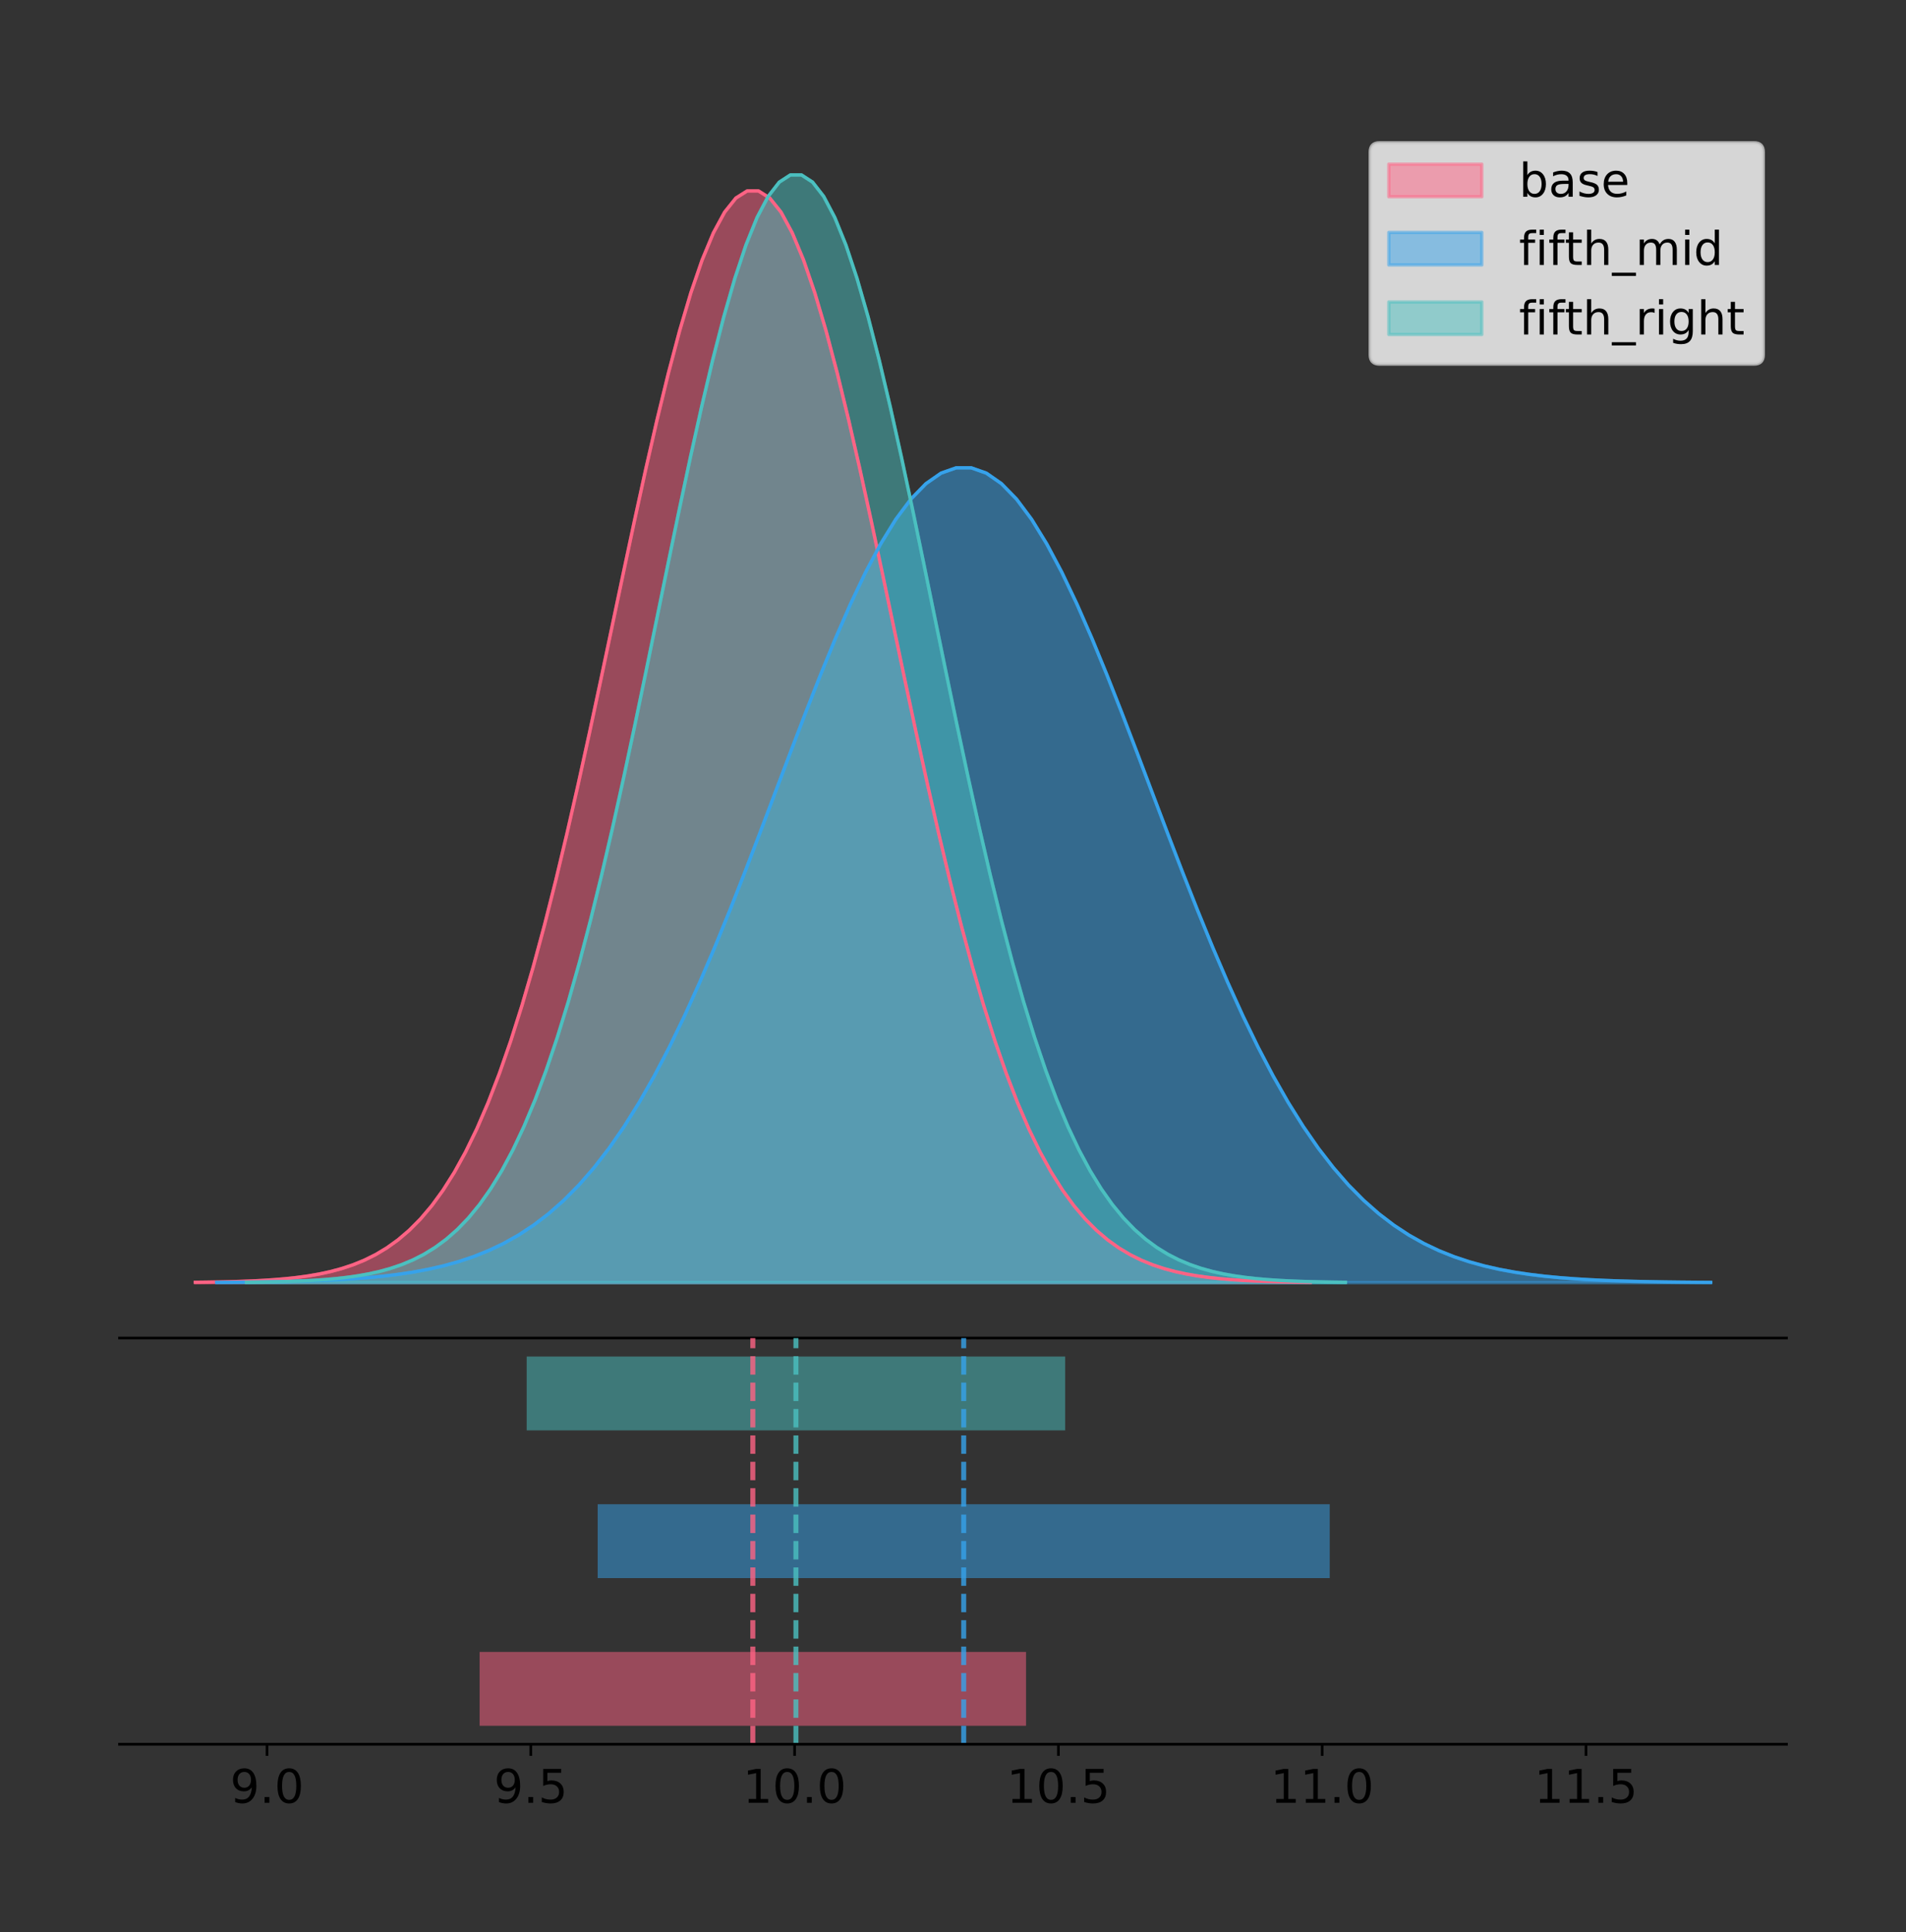 <?xml version="1.0" encoding="utf-8" standalone="no"?>
<!DOCTYPE svg PUBLIC "-//W3C//DTD SVG 1.1//EN"
  "http://www.w3.org/Graphics/SVG/1.1/DTD/svg11.dtd">
<!-- Created with matplotlib (https://matplotlib.org/) -->
<svg height="581.789pt" version="1.1" viewBox="0 0 574.2 581.789" width="574.2pt" xmlns="http://www.w3.org/2000/svg" xmlns:xlink="http://www.w3.org/1999/xlink">
 <rect x="0" y="0" width="574.2" height="581.789" fill="#333333" stroke="none"/>
 <defs>
  <style type="text/css">
*{stroke-linecap:butt;stroke-linejoin:round;}
  </style>
 </defs>
 <g id="figure_1">
  <g id="patch_1">
   <path d="M 0 581.789 
L 574.2 581.789 
L 574.2 0 
L 0 0 
z
" style="fill:none;"/>
  </g>
  <g id="axes_1">
   <g id="patch_2">
    <path d="M 36 402.93 
L 538.2 402.93 
L 538.2 36 
L 36 36 
z
" style="fill:none;"/>
   </g>
   <g id="PolyCollection_1">
    <defs>
     <path d="M 58.827 -195.538 
L 58.827 -195.648 
L 62.221 -195.69 
L 65.614 -195.746 
L 69.007 -195.821 
L 72.4 -195.92 
L 75.794 -196.05 
L 79.187 -196.221 
L 82.58 -196.442 
L 85.974 -196.727 
L 89.367 -197.092 
L 92.76 -197.556 
L 96.154 -198.141 
L 99.547 -198.874 
L 102.94 -199.786 
L 106.333 -200.911 
L 109.727 -202.291 
L 113.12 -203.97 
L 116.513 -205.998 
L 119.907 -208.428 
L 123.3 -211.32 
L 126.693 -214.736 
L 130.087 -218.738 
L 133.48 -223.393 
L 136.873 -228.763 
L 140.266 -234.911 
L 143.66 -241.894 
L 147.053 -249.759 
L 150.446 -258.545 
L 153.84 -268.279 
L 157.233 -278.97 
L 160.626 -290.61 
L 164.02 -303.169 
L 167.413 -316.593 
L 170.806 -330.805 
L 174.199 -345.703 
L 177.593 -361.155 
L 180.986 -377.01 
L 184.379 -393.088 
L 187.773 -409.19 
L 191.166 -425.101 
L 194.559 -440.592 
L 197.953 -455.425 
L 201.346 -469.362 
L 204.739 -482.169 
L 208.132 -493.622 
L 211.526 -503.515 
L 214.919 -511.665 
L 218.312 -517.919 
L 221.706 -522.157 
L 225.099 -524.297 
L 228.492 -524.297 
L 231.885 -522.157 
L 235.279 -517.919 
L 238.672 -511.665 
L 242.065 -503.515 
L 245.459 -493.622 
L 248.852 -482.169 
L 252.245 -469.362 
L 255.639 -455.425 
L 259.032 -440.592 
L 262.425 -425.101 
L 265.818 -409.19 
L 269.212 -393.088 
L 272.605 -377.01 
L 275.998 -361.155 
L 279.392 -345.703 
L 282.785 -330.805 
L 286.178 -316.593 
L 289.572 -303.169 
L 292.965 -290.61 
L 296.358 -278.97 
L 299.751 -268.279 
L 303.145 -258.545 
L 306.538 -249.759 
L 309.931 -241.894 
L 313.325 -234.911 
L 316.718 -228.763 
L 320.111 -223.393 
L 323.505 -218.738 
L 326.898 -214.736 
L 330.291 -211.32 
L 333.684 -208.428 
L 337.078 -205.998 
L 340.471 -203.97 
L 343.864 -202.291 
L 347.258 -200.911 
L 350.651 -199.786 
L 354.044 -198.874 
L 357.438 -198.141 
L 360.831 -197.556 
L 364.224 -197.092 
L 367.617 -196.727 
L 371.011 -196.442 
L 374.404 -196.221 
L 377.797 -196.05 
L 381.191 -195.92 
L 384.584 -195.821 
L 387.977 -195.746 
L 391.371 -195.69 
L 394.764 -195.648 
L 394.764 -195.538 
L 394.764 -195.538 
L 391.371 -195.538 
L 387.977 -195.538 
L 384.584 -195.538 
L 381.191 -195.538 
L 377.797 -195.538 
L 374.404 -195.538 
L 371.011 -195.538 
L 367.617 -195.538 
L 364.224 -195.538 
L 360.831 -195.538 
L 357.438 -195.538 
L 354.044 -195.538 
L 350.651 -195.538 
L 347.258 -195.538 
L 343.864 -195.538 
L 340.471 -195.538 
L 337.078 -195.538 
L 333.684 -195.538 
L 330.291 -195.538 
L 326.898 -195.538 
L 323.505 -195.538 
L 320.111 -195.538 
L 316.718 -195.538 
L 313.325 -195.538 
L 309.931 -195.538 
L 306.538 -195.538 
L 303.145 -195.538 
L 299.751 -195.538 
L 296.358 -195.538 
L 292.965 -195.538 
L 289.572 -195.538 
L 286.178 -195.538 
L 282.785 -195.538 
L 279.392 -195.538 
L 275.998 -195.538 
L 272.605 -195.538 
L 269.212 -195.538 
L 265.818 -195.538 
L 262.425 -195.538 
L 259.032 -195.538 
L 255.639 -195.538 
L 252.245 -195.538 
L 248.852 -195.538 
L 245.459 -195.538 
L 242.065 -195.538 
L 238.672 -195.538 
L 235.279 -195.538 
L 231.885 -195.538 
L 228.492 -195.538 
L 225.099 -195.538 
L 221.706 -195.538 
L 218.312 -195.538 
L 214.919 -195.538 
L 211.526 -195.538 
L 208.132 -195.538 
L 204.739 -195.538 
L 201.346 -195.538 
L 197.953 -195.538 
L 194.559 -195.538 
L 191.166 -195.538 
L 187.773 -195.538 
L 184.379 -195.538 
L 180.986 -195.538 
L 177.593 -195.538 
L 174.199 -195.538 
L 170.806 -195.538 
L 167.413 -195.538 
L 164.02 -195.538 
L 160.626 -195.538 
L 157.233 -195.538 
L 153.84 -195.538 
L 150.446 -195.538 
L 147.053 -195.538 
L 143.66 -195.538 
L 140.266 -195.538 
L 136.873 -195.538 
L 133.48 -195.538 
L 130.087 -195.538 
L 126.693 -195.538 
L 123.3 -195.538 
L 119.907 -195.538 
L 116.513 -195.538 
L 113.12 -195.538 
L 109.727 -195.538 
L 106.333 -195.538 
L 102.94 -195.538 
L 99.547 -195.538 
L 96.154 -195.538 
L 92.76 -195.538 
L 89.367 -195.538 
L 85.974 -195.538 
L 82.58 -195.538 
L 79.187 -195.538 
L 75.794 -195.538 
L 72.4 -195.538 
L 69.007 -195.538 
L 65.614 -195.538 
L 62.221 -195.538 
L 58.827 -195.538 
z
" id="mfcc58791a2" style="stroke:#ff6384;stroke-opacity:0.5;"/>
    </defs>
    <g clip-path="url(#p76c018c870)">
     <use style="fill:#ff6384;fill-opacity:0.5;stroke:#ff6384;stroke-opacity:0.5;" x="0" xlink:href="#mfcc58791a2" y="581.789"/>
    </g>
   </g>
   <g id="PolyCollection_2">
    <defs>
     <path d="M 65.277 -195.538 
L 65.277 -195.62 
L 69.823 -195.651 
L 74.37 -195.693 
L 78.916 -195.749 
L 83.463 -195.823 
L 88.009 -195.92 
L 92.555 -196.047 
L 97.102 -196.213 
L 101.648 -196.425 
L 106.195 -196.698 
L 110.741 -197.044 
L 115.287 -197.481 
L 119.834 -198.028 
L 124.38 -198.708 
L 128.927 -199.549 
L 133.473 -200.578 
L 138.02 -201.831 
L 142.566 -203.345 
L 147.112 -205.159 
L 151.659 -207.318 
L 156.205 -209.867 
L 160.752 -212.854 
L 165.298 -216.328 
L 169.845 -220.336 
L 174.391 -224.925 
L 178.937 -230.136 
L 183.484 -236.006 
L 188.03 -242.564 
L 192.577 -249.83 
L 197.123 -257.809 
L 201.67 -266.497 
L 206.216 -275.87 
L 210.762 -285.889 
L 215.309 -296.497 
L 219.855 -307.616 
L 224.402 -319.149 
L 228.948 -330.982 
L 233.494 -342.982 
L 238.041 -355.001 
L 242.587 -366.876 
L 247.134 -378.438 
L 251.68 -389.509 
L 256.227 -399.911 
L 260.773 -409.47 
L 265.319 -418.018 
L 269.866 -425.402 
L 274.412 -431.485 
L 278.959 -436.153 
L 283.505 -439.316 
L 288.052 -440.913 
L 292.598 -440.913 
L 297.144 -439.316 
L 301.691 -436.153 
L 306.237 -431.485 
L 310.784 -425.402 
L 315.33 -418.018 
L 319.877 -409.47 
L 324.423 -399.911 
L 328.969 -389.509 
L 333.516 -378.438 
L 338.062 -366.876 
L 342.609 -355.001 
L 347.155 -342.982 
L 351.701 -330.982 
L 356.248 -319.149 
L 360.794 -307.616 
L 365.341 -296.497 
L 369.887 -285.889 
L 374.434 -275.87 
L 378.98 -266.497 
L 383.526 -257.809 
L 388.073 -249.83 
L 392.619 -242.564 
L 397.166 -236.006 
L 401.712 -230.136 
L 406.259 -224.925 
L 410.805 -220.336 
L 415.351 -216.328 
L 419.898 -212.854 
L 424.444 -209.867 
L 428.991 -207.318 
L 433.537 -205.159 
L 438.084 -203.345 
L 442.63 -201.831 
L 447.176 -200.578 
L 451.723 -199.549 
L 456.269 -198.708 
L 460.816 -198.028 
L 465.362 -197.481 
L 469.908 -197.044 
L 474.455 -196.698 
L 479.001 -196.425 
L 483.548 -196.213 
L 488.094 -196.047 
L 492.641 -195.92 
L 497.187 -195.823 
L 501.733 -195.749 
L 506.28 -195.693 
L 510.826 -195.651 
L 515.373 -195.62 
L 515.373 -195.538 
L 515.373 -195.538 
L 510.826 -195.538 
L 506.28 -195.538 
L 501.733 -195.538 
L 497.187 -195.538 
L 492.641 -195.538 
L 488.094 -195.538 
L 483.548 -195.538 
L 479.001 -195.538 
L 474.455 -195.538 
L 469.908 -195.538 
L 465.362 -195.538 
L 460.816 -195.538 
L 456.269 -195.538 
L 451.723 -195.538 
L 447.176 -195.538 
L 442.63 -195.538 
L 438.084 -195.538 
L 433.537 -195.538 
L 428.991 -195.538 
L 424.444 -195.538 
L 419.898 -195.538 
L 415.351 -195.538 
L 410.805 -195.538 
L 406.259 -195.538 
L 401.712 -195.538 
L 397.166 -195.538 
L 392.619 -195.538 
L 388.073 -195.538 
L 383.526 -195.538 
L 378.98 -195.538 
L 374.434 -195.538 
L 369.887 -195.538 
L 365.341 -195.538 
L 360.794 -195.538 
L 356.248 -195.538 
L 351.701 -195.538 
L 347.155 -195.538 
L 342.609 -195.538 
L 338.062 -195.538 
L 333.516 -195.538 
L 328.969 -195.538 
L 324.423 -195.538 
L 319.877 -195.538 
L 315.33 -195.538 
L 310.784 -195.538 
L 306.237 -195.538 
L 301.691 -195.538 
L 297.144 -195.538 
L 292.598 -195.538 
L 288.052 -195.538 
L 283.505 -195.538 
L 278.959 -195.538 
L 274.412 -195.538 
L 269.866 -195.538 
L 265.319 -195.538 
L 260.773 -195.538 
L 256.227 -195.538 
L 251.68 -195.538 
L 247.134 -195.538 
L 242.587 -195.538 
L 238.041 -195.538 
L 233.494 -195.538 
L 228.948 -195.538 
L 224.402 -195.538 
L 219.855 -195.538 
L 215.309 -195.538 
L 210.762 -195.538 
L 206.216 -195.538 
L 201.67 -195.538 
L 197.123 -195.538 
L 192.577 -195.538 
L 188.03 -195.538 
L 183.484 -195.538 
L 178.937 -195.538 
L 174.391 -195.538 
L 169.845 -195.538 
L 165.298 -195.538 
L 160.752 -195.538 
L 156.205 -195.538 
L 151.659 -195.538 
L 147.112 -195.538 
L 142.566 -195.538 
L 138.02 -195.538 
L 133.473 -195.538 
L 128.927 -195.538 
L 124.38 -195.538 
L 119.834 -195.538 
L 115.287 -195.538 
L 110.741 -195.538 
L 106.195 -195.538 
L 101.648 -195.538 
L 97.102 -195.538 
L 92.555 -195.538 
L 88.009 -195.538 
L 83.463 -195.538 
L 78.916 -195.538 
L 74.37 -195.538 
L 69.823 -195.538 
L 65.277 -195.538 
z
" id="m29022f2d0e" style="stroke:#36a2eb;stroke-opacity:0.5;"/>
    </defs>
    <g clip-path="url(#p76c018c870)">
     <use style="fill:#36a2eb;fill-opacity:0.5;stroke:#36a2eb;stroke-opacity:0.5;" x="0" xlink:href="#m29022f2d0e" y="581.789"/>
    </g>
   </g>
   <g id="PolyCollection_3">
    <defs>
     <path d="M 74.237 -195.538 
L 74.237 -195.65 
L 77.581 -195.692 
L 80.925 -195.749 
L 84.27 -195.825 
L 87.614 -195.925 
L 90.958 -196.058 
L 94.303 -196.23 
L 97.647 -196.455 
L 100.991 -196.744 
L 104.336 -197.115 
L 107.68 -197.585 
L 111.024 -198.179 
L 114.369 -198.923 
L 117.713 -199.848 
L 121.057 -200.99 
L 124.402 -202.39 
L 127.746 -204.093 
L 131.09 -206.151 
L 134.435 -208.617 
L 137.779 -211.552 
L 141.123 -215.017 
L 144.468 -219.078 
L 147.812 -223.801 
L 151.156 -229.25 
L 154.501 -235.488 
L 157.845 -242.572 
L 161.189 -250.552 
L 164.534 -259.468 
L 167.878 -269.344 
L 171.222 -280.192 
L 174.567 -292.002 
L 177.911 -304.744 
L 181.255 -318.365 
L 184.6 -332.786 
L 187.944 -347.901 
L 191.288 -363.58 
L 194.633 -379.667 
L 197.977 -395.98 
L 201.321 -412.318 
L 204.666 -428.462 
L 208.01 -444.18 
L 211.354 -459.23 
L 214.699 -473.372 
L 218.043 -486.366 
L 221.387 -497.987 
L 224.732 -508.025 
L 228.076 -516.294 
L 231.42 -522.64 
L 234.765 -526.94 
L 238.109 -529.111 
L 241.453 -529.111 
L 244.798 -526.94 
L 248.142 -522.64 
L 251.486 -516.294 
L 254.831 -508.025 
L 258.175 -497.987 
L 261.519 -486.366 
L 264.864 -473.372 
L 268.208 -459.23 
L 271.552 -444.18 
L 274.897 -428.462 
L 278.241 -412.318 
L 281.585 -395.98 
L 284.93 -379.667 
L 288.274 -363.58 
L 291.618 -347.901 
L 294.963 -332.786 
L 298.307 -318.365 
L 301.651 -304.744 
L 304.996 -292.002 
L 308.34 -280.192 
L 311.684 -269.344 
L 315.029 -259.468 
L 318.373 -250.552 
L 321.717 -242.572 
L 325.062 -235.488 
L 328.406 -229.25 
L 331.75 -223.801 
L 335.095 -219.078 
L 338.439 -215.017 
L 341.783 -211.552 
L 345.128 -208.617 
L 348.472 -206.151 
L 351.816 -204.093 
L 355.161 -202.39 
L 358.505 -200.99 
L 361.849 -199.848 
L 365.194 -198.923 
L 368.538 -198.179 
L 371.882 -197.585 
L 375.227 -197.115 
L 378.571 -196.744 
L 381.915 -196.455 
L 385.259 -196.23 
L 388.604 -196.058 
L 391.948 -195.925 
L 395.292 -195.825 
L 398.637 -195.749 
L 401.981 -195.692 
L 405.325 -195.65 
L 405.325 -195.538 
L 405.325 -195.538 
L 401.981 -195.538 
L 398.637 -195.538 
L 395.292 -195.538 
L 391.948 -195.538 
L 388.604 -195.538 
L 385.259 -195.538 
L 381.915 -195.538 
L 378.571 -195.538 
L 375.227 -195.538 
L 371.882 -195.538 
L 368.538 -195.538 
L 365.194 -195.538 
L 361.849 -195.538 
L 358.505 -195.538 
L 355.161 -195.538 
L 351.816 -195.538 
L 348.472 -195.538 
L 345.128 -195.538 
L 341.783 -195.538 
L 338.439 -195.538 
L 335.095 -195.538 
L 331.75 -195.538 
L 328.406 -195.538 
L 325.062 -195.538 
L 321.717 -195.538 
L 318.373 -195.538 
L 315.029 -195.538 
L 311.684 -195.538 
L 308.34 -195.538 
L 304.996 -195.538 
L 301.651 -195.538 
L 298.307 -195.538 
L 294.963 -195.538 
L 291.618 -195.538 
L 288.274 -195.538 
L 284.93 -195.538 
L 281.585 -195.538 
L 278.241 -195.538 
L 274.897 -195.538 
L 271.552 -195.538 
L 268.208 -195.538 
L 264.864 -195.538 
L 261.519 -195.538 
L 258.175 -195.538 
L 254.831 -195.538 
L 251.486 -195.538 
L 248.142 -195.538 
L 244.798 -195.538 
L 241.453 -195.538 
L 238.109 -195.538 
L 234.765 -195.538 
L 231.42 -195.538 
L 228.076 -195.538 
L 224.732 -195.538 
L 221.387 -195.538 
L 218.043 -195.538 
L 214.699 -195.538 
L 211.354 -195.538 
L 208.01 -195.538 
L 204.666 -195.538 
L 201.321 -195.538 
L 197.977 -195.538 
L 194.633 -195.538 
L 191.288 -195.538 
L 187.944 -195.538 
L 184.6 -195.538 
L 181.255 -195.538 
L 177.911 -195.538 
L 174.567 -195.538 
L 171.222 -195.538 
L 167.878 -195.538 
L 164.534 -195.538 
L 161.189 -195.538 
L 157.845 -195.538 
L 154.501 -195.538 
L 151.156 -195.538 
L 147.812 -195.538 
L 144.468 -195.538 
L 141.123 -195.538 
L 137.779 -195.538 
L 134.435 -195.538 
L 131.09 -195.538 
L 127.746 -195.538 
L 124.402 -195.538 
L 121.057 -195.538 
L 117.713 -195.538 
L 114.369 -195.538 
L 111.024 -195.538 
L 107.68 -195.538 
L 104.336 -195.538 
L 100.991 -195.538 
L 97.647 -195.538 
L 94.303 -195.538 
L 90.958 -195.538 
L 87.614 -195.538 
L 84.27 -195.538 
L 80.925 -195.538 
L 77.581 -195.538 
L 74.237 -195.538 
z
" id="m855ddab221" style="stroke:#4bc0c0;stroke-opacity:0.5;"/>
    </defs>
    <g clip-path="url(#p76c018c870)">
     <use style="fill:#4bc0c0;fill-opacity:0.5;stroke:#4bc0c0;stroke-opacity:0.5;" x="0" xlink:href="#m855ddab221" y="581.789"/>
    </g>
   </g>
   <g id="line2d_1">
    <path clip-path="url(#p76c018c870)" d="M 58.827 386.141 
L 62.221 386.099 
L 65.614 386.043 
L 69.007 385.969 
L 72.4 385.87 
L 75.794 385.739 
L 79.187 385.569 
L 82.58 385.348 
L 85.974 385.062 
L 89.367 384.697 
L 92.76 384.234 
L 96.154 383.648 
L 99.547 382.915 
L 102.94 382.004 
L 106.333 380.878 
L 109.727 379.498 
L 113.12 377.819 
L 116.513 375.792 
L 119.907 373.361 
L 123.3 370.469 
L 126.693 367.054 
L 130.087 363.051 
L 133.48 358.397 
L 136.873 353.026 
L 140.266 346.878 
L 143.66 339.896 
L 147.053 332.031 
L 150.446 323.244 
L 153.84 313.51 
L 157.233 302.819 
L 160.626 291.179 
L 164.02 278.621 
L 167.413 265.197 
L 170.806 250.984 
L 174.199 236.087 
L 177.593 220.634 
L 180.986 204.78 
L 184.379 188.702 
L 187.773 172.599 
L 191.166 156.688 
L 194.559 141.198 
L 197.953 126.364 
L 201.346 112.427 
L 204.739 99.62 
L 208.132 88.167 
L 211.526 78.274 
L 214.919 70.124 
L 218.312 63.87 
L 221.706 59.632 
L 225.099 57.492 
L 228.492 57.492 
L 231.885 59.632 
L 235.279 63.87 
L 238.672 70.124 
L 242.065 78.274 
L 245.459 88.167 
L 248.852 99.62 
L 252.245 112.427 
L 255.639 126.364 
L 259.032 141.198 
L 262.425 156.688 
L 265.818 172.599 
L 269.212 188.702 
L 272.605 204.78 
L 275.998 220.634 
L 279.392 236.087 
L 282.785 250.984 
L 286.178 265.197 
L 289.572 278.621 
L 292.965 291.179 
L 296.358 302.819 
L 299.751 313.51 
L 303.145 323.244 
L 306.538 332.031 
L 309.931 339.896 
L 313.325 346.878 
L 316.718 353.026 
L 320.111 358.397 
L 323.505 363.051 
L 326.898 367.054 
L 330.291 370.469 
L 333.684 373.361 
L 337.078 375.792 
L 340.471 377.819 
L 343.864 379.498 
L 347.258 380.878 
L 350.651 382.004 
L 354.044 382.915 
L 357.438 383.648 
L 360.831 384.234 
L 364.224 384.697 
L 367.617 385.062 
L 371.011 385.348 
L 374.404 385.569 
L 377.797 385.739 
L 381.191 385.87 
L 384.584 385.969 
L 387.977 386.043 
L 391.371 386.099 
L 394.764 386.141 
" style="fill:none;stroke:#ff6384;stroke-linecap:square;"/>
   </g>
   <g id="line2d_2">
    <path clip-path="url(#p76c018c870)" d="M 65.277 386.169 
L 69.823 386.138 
L 74.37 386.096 
L 78.916 386.04 
L 83.463 385.966 
L 88.009 385.869 
L 92.555 385.742 
L 97.102 385.577 
L 101.648 385.364 
L 106.195 385.092 
L 110.741 384.745 
L 115.287 384.309 
L 119.834 383.761 
L 124.38 383.081 
L 128.927 382.241 
L 133.473 381.211 
L 138.02 379.958 
L 142.566 378.445 
L 147.112 376.631 
L 151.659 374.472 
L 156.205 371.923 
L 160.752 368.935 
L 165.298 365.461 
L 169.845 361.453 
L 174.391 356.864 
L 178.937 351.653 
L 183.484 345.783 
L 188.03 339.225 
L 192.577 331.96 
L 197.123 323.98 
L 201.67 315.293 
L 206.216 305.92 
L 210.762 295.9 
L 215.309 285.292 
L 219.855 274.174 
L 224.402 262.64 
L 228.948 250.807 
L 233.494 238.807 
L 238.041 226.789 
L 242.587 214.913 
L 247.134 203.351 
L 251.68 192.28 
L 256.227 181.878 
L 260.773 172.319 
L 265.319 163.771 
L 269.866 156.388 
L 274.412 150.304 
L 278.959 145.637 
L 283.505 142.474 
L 288.052 140.877 
L 292.598 140.877 
L 297.144 142.474 
L 301.691 145.637 
L 306.237 150.304 
L 310.784 156.388 
L 315.33 163.771 
L 319.877 172.319 
L 324.423 181.878 
L 328.969 192.28 
L 333.516 203.351 
L 338.062 214.913 
L 342.609 226.789 
L 347.155 238.807 
L 351.701 250.807 
L 356.248 262.64 
L 360.794 274.174 
L 365.341 285.292 
L 369.887 295.9 
L 374.434 305.92 
L 378.98 315.293 
L 383.526 323.98 
L 388.073 331.96 
L 392.619 339.225 
L 397.166 345.783 
L 401.712 351.653 
L 406.259 356.864 
L 410.805 361.453 
L 415.351 365.461 
L 419.898 368.935 
L 424.444 371.923 
L 428.991 374.472 
L 433.537 376.631 
L 438.084 378.445 
L 442.63 379.958 
L 447.176 381.211 
L 451.723 382.241 
L 456.269 383.081 
L 460.816 383.761 
L 465.362 384.309 
L 469.908 384.745 
L 474.455 385.092 
L 479.001 385.364 
L 483.548 385.577 
L 488.094 385.742 
L 492.641 385.869 
L 497.187 385.966 
L 501.733 386.04 
L 506.28 386.096 
L 510.826 386.138 
L 515.373 386.169 
" style="fill:none;stroke:#36a2eb;stroke-linecap:square;"/>
   </g>
   <g id="line2d_3">
    <path clip-path="url(#p76c018c870)" d="M 74.237 386.139 
L 77.581 386.097 
L 80.925 386.04 
L 84.27 385.965 
L 87.614 385.864 
L 90.958 385.732 
L 94.303 385.559 
L 97.647 385.334 
L 100.991 385.045 
L 104.336 384.675 
L 107.68 384.204 
L 111.024 383.61 
L 114.369 382.867 
L 117.713 381.941 
L 121.057 380.799 
L 124.402 379.399 
L 127.746 377.696 
L 131.09 375.639 
L 134.435 373.172 
L 137.779 370.238 
L 141.123 366.772 
L 144.468 362.711 
L 147.812 357.989 
L 151.156 352.539 
L 154.501 346.301 
L 157.845 339.217 
L 161.189 331.237 
L 164.534 322.322 
L 167.878 312.445 
L 171.222 301.597 
L 174.567 289.787 
L 177.911 277.045 
L 181.255 263.424 
L 184.6 249.004 
L 187.944 233.888 
L 191.288 218.209 
L 194.633 202.123 
L 197.977 185.809 
L 201.321 169.471 
L 204.666 153.327 
L 208.01 137.61 
L 211.354 122.559 
L 214.699 108.418 
L 218.043 95.423 
L 221.387 83.803 
L 224.732 73.765 
L 228.076 65.495 
L 231.42 59.15 
L 234.765 54.85 
L 238.109 52.679 
L 241.453 52.679 
L 244.798 54.85 
L 248.142 59.15 
L 251.486 65.495 
L 254.831 73.765 
L 258.175 83.803 
L 261.519 95.423 
L 264.864 108.418 
L 268.208 122.559 
L 271.552 137.61 
L 274.897 153.327 
L 278.241 169.471 
L 281.585 185.809 
L 284.93 202.123 
L 288.274 218.209 
L 291.618 233.888 
L 294.963 249.004 
L 298.307 263.424 
L 301.651 277.045 
L 304.996 289.787 
L 308.34 301.597 
L 311.684 312.445 
L 315.029 322.322 
L 318.373 331.237 
L 321.717 339.217 
L 325.062 346.301 
L 328.406 352.539 
L 331.75 357.989 
L 335.095 362.711 
L 338.439 366.772 
L 341.783 370.238 
L 345.128 373.172 
L 348.472 375.639 
L 351.816 377.696 
L 355.161 379.399 
L 358.505 380.799 
L 361.849 381.941 
L 365.194 382.867 
L 368.538 383.61 
L 371.882 384.204 
L 375.227 384.675 
L 378.571 385.045 
L 381.915 385.334 
L 385.259 385.559 
L 388.604 385.732 
L 391.948 385.864 
L 395.292 385.965 
L 398.637 386.04 
L 401.981 386.097 
L 405.325 386.139 
" style="fill:none;stroke:#4bc0c0;stroke-linecap:square;"/>
   </g>
   <g id="patch_3">
    <path d="M 36 402.93 
L 538.2 402.93 
" style="fill:none;stroke:#000000;stroke-linecap:square;stroke-linejoin:miter;stroke-width:0.8;"/>
   </g>
   <g id="legend_1">
    <g id="patch_4">
     <path d="M 415.602 109.627 
L 528.4 109.627 
Q 531.2 109.627 531.2 106.827 
L 531.2 45.8 
Q 531.2 43 528.4 43 
L 415.602 43 
Q 412.802 43 412.802 45.8 
L 412.802 106.827 
Q 412.802 109.627 415.602 109.627 
z
" style="fill:#ffffff;opacity:0.8;stroke:#cccccc;stroke-linejoin:miter;"/>
    </g>
    <g id="patch_5">
     <path d="M 418.402 59.238 
L 446.402 59.238 
L 446.402 49.438 
L 418.402 49.438 
z
" style="fill:#ff6384;opacity:0.5;stroke:#ff6384;stroke-linejoin:miter;"/>
    </g>
    <g id="text_1">
     <!-- base -->
     <defs>
      <path d="M 48.688 27.297 
Q 48.688 37.203 44.609 42.844 
Q 40.531 48.484 33.406 48.484 
Q 26.266 48.484 22.188 42.844 
Q 18.109 37.203 18.109 27.297 
Q 18.109 17.391 22.188 11.75 
Q 26.266 6.109 33.406 6.109 
Q 40.531 6.109 44.609 11.75 
Q 48.688 17.391 48.688 27.297 
z
M 18.109 46.391 
Q 20.953 51.266 25.266 53.625 
Q 29.594 56 35.594 56 
Q 45.562 56 51.781 48.094 
Q 58.016 40.188 58.016 27.297 
Q 58.016 14.406 51.781 6.484 
Q 45.562 -1.422 35.594 -1.422 
Q 29.594 -1.422 25.266 0.953 
Q 20.953 3.328 18.109 8.203 
L 18.109 0 
L 9.078 0 
L 9.078 75.984 
L 18.109 75.984 
z
" id="DejaVuSans-98"/>
      <path d="M 34.281 27.484 
Q 23.391 27.484 19.188 25 
Q 14.984 22.516 14.984 16.5 
Q 14.984 11.719 18.141 8.906 
Q 21.297 6.109 26.703 6.109 
Q 34.188 6.109 38.703 11.406 
Q 43.219 16.703 43.219 25.484 
L 43.219 27.484 
z
M 52.203 31.203 
L 52.203 0 
L 43.219 0 
L 43.219 8.297 
Q 40.141 3.328 35.547 0.953 
Q 30.953 -1.422 24.312 -1.422 
Q 15.922 -1.422 10.953 3.297 
Q 6 8.016 6 15.922 
Q 6 25.141 12.172 29.828 
Q 18.359 34.516 30.609 34.516 
L 43.219 34.516 
L 43.219 35.406 
Q 43.219 41.609 39.141 45 
Q 35.062 48.391 27.688 48.391 
Q 23 48.391 18.547 47.266 
Q 14.109 46.141 10.016 43.891 
L 10.016 52.203 
Q 14.938 54.109 19.578 55.047 
Q 24.219 56 28.609 56 
Q 40.484 56 46.344 49.844 
Q 52.203 43.703 52.203 31.203 
z
" id="DejaVuSans-97"/>
      <path d="M 44.281 53.078 
L 44.281 44.578 
Q 40.484 46.531 36.375 47.5 
Q 32.281 48.484 27.875 48.484 
Q 21.188 48.484 17.844 46.438 
Q 14.5 44.391 14.5 40.281 
Q 14.5 37.156 16.891 35.375 
Q 19.281 33.594 26.516 31.984 
L 29.594 31.297 
Q 39.156 29.25 43.188 25.516 
Q 47.219 21.781 47.219 15.094 
Q 47.219 7.469 41.188 3.016 
Q 35.156 -1.422 24.609 -1.422 
Q 20.219 -1.422 15.453 -0.562 
Q 10.688 0.297 5.422 2 
L 5.422 11.281 
Q 10.406 8.688 15.234 7.391 
Q 20.062 6.109 24.812 6.109 
Q 31.156 6.109 34.562 8.281 
Q 37.984 10.453 37.984 14.406 
Q 37.984 18.062 35.516 20.016 
Q 33.062 21.969 24.703 23.781 
L 21.578 24.516 
Q 13.234 26.266 9.516 29.906 
Q 5.812 33.547 5.812 39.891 
Q 5.812 47.609 11.281 51.797 
Q 16.75 56 26.812 56 
Q 31.781 56 36.172 55.266 
Q 40.578 54.547 44.281 53.078 
z
" id="DejaVuSans-115"/>
      <path d="M 56.203 29.594 
L 56.203 25.203 
L 14.891 25.203 
Q 15.484 15.922 20.484 11.062 
Q 25.484 6.203 34.422 6.203 
Q 39.594 6.203 44.453 7.469 
Q 49.312 8.734 54.109 11.281 
L 54.109 2.781 
Q 49.266 0.734 44.188 -0.344 
Q 39.109 -1.422 33.891 -1.422 
Q 20.797 -1.422 13.156 6.188 
Q 5.516 13.812 5.516 26.812 
Q 5.516 40.234 12.766 48.109 
Q 20.016 56 32.328 56 
Q 43.359 56 49.781 48.891 
Q 56.203 41.797 56.203 29.594 
z
M 47.219 32.234 
Q 47.125 39.594 43.094 43.984 
Q 39.062 48.391 32.422 48.391 
Q 24.906 48.391 20.391 44.141 
Q 15.875 39.891 15.188 32.172 
z
" id="DejaVuSans-101"/>
     </defs>
     <g transform="translate(457.602 59.238)scale(0.14 -0.14)">
      <use xlink:href="#DejaVuSans-98"/>
      <use x="63.477" xlink:href="#DejaVuSans-97"/>
      <use x="124.756" xlink:href="#DejaVuSans-115"/>
      <use x="176.855" xlink:href="#DejaVuSans-101"/>
     </g>
    </g>
    <g id="patch_6">
     <path d="M 418.402 79.787 
L 446.402 79.787 
L 446.402 69.987 
L 418.402 69.987 
z
" style="fill:#36a2eb;opacity:0.5;stroke:#36a2eb;stroke-linejoin:miter;"/>
    </g>
    <g id="text_2">
     <!-- fifth_mid -->
     <defs>
      <path d="M 37.109 75.984 
L 37.109 68.5 
L 28.516 68.5 
Q 23.688 68.5 21.797 66.547 
Q 19.922 64.594 19.922 59.516 
L 19.922 54.688 
L 34.719 54.688 
L 34.719 47.703 
L 19.922 47.703 
L 19.922 0 
L 10.891 0 
L 10.891 47.703 
L 2.297 47.703 
L 2.297 54.688 
L 10.891 54.688 
L 10.891 58.5 
Q 10.891 67.625 15.141 71.797 
Q 19.391 75.984 28.609 75.984 
z
" id="DejaVuSans-102"/>
      <path d="M 9.422 54.688 
L 18.406 54.688 
L 18.406 0 
L 9.422 0 
z
M 9.422 75.984 
L 18.406 75.984 
L 18.406 64.594 
L 9.422 64.594 
z
" id="DejaVuSans-105"/>
      <path d="M 18.312 70.219 
L 18.312 54.688 
L 36.812 54.688 
L 36.812 47.703 
L 18.312 47.703 
L 18.312 18.016 
Q 18.312 11.328 20.141 9.422 
Q 21.969 7.516 27.594 7.516 
L 36.812 7.516 
L 36.812 0 
L 27.594 0 
Q 17.188 0 13.234 3.875 
Q 9.281 7.766 9.281 18.016 
L 9.281 47.703 
L 2.688 47.703 
L 2.688 54.688 
L 9.281 54.688 
L 9.281 70.219 
z
" id="DejaVuSans-116"/>
      <path d="M 54.891 33.016 
L 54.891 0 
L 45.906 0 
L 45.906 32.719 
Q 45.906 40.484 42.875 44.328 
Q 39.844 48.188 33.797 48.188 
Q 26.516 48.188 22.312 43.547 
Q 18.109 38.922 18.109 30.906 
L 18.109 0 
L 9.078 0 
L 9.078 75.984 
L 18.109 75.984 
L 18.109 46.188 
Q 21.344 51.125 25.703 53.562 
Q 30.078 56 35.797 56 
Q 45.219 56 50.047 50.172 
Q 54.891 44.344 54.891 33.016 
z
" id="DejaVuSans-104"/>
      <path d="M 50.984 -16.609 
L 50.984 -23.578 
L -0.984 -23.578 
L -0.984 -16.609 
z
" id="DejaVuSans-95"/>
      <path d="M 52 44.188 
Q 55.375 50.25 60.062 53.125 
Q 64.75 56 71.094 56 
Q 79.641 56 84.281 50.016 
Q 88.922 44.047 88.922 33.016 
L 88.922 0 
L 79.891 0 
L 79.891 32.719 
Q 79.891 40.578 77.094 44.375 
Q 74.312 48.188 68.609 48.188 
Q 61.625 48.188 57.562 43.547 
Q 53.516 38.922 53.516 30.906 
L 53.516 0 
L 44.484 0 
L 44.484 32.719 
Q 44.484 40.625 41.703 44.406 
Q 38.922 48.188 33.109 48.188 
Q 26.219 48.188 22.156 43.531 
Q 18.109 38.875 18.109 30.906 
L 18.109 0 
L 9.078 0 
L 9.078 54.688 
L 18.109 54.688 
L 18.109 46.188 
Q 21.188 51.219 25.484 53.609 
Q 29.781 56 35.688 56 
Q 41.656 56 45.828 52.969 
Q 50 49.953 52 44.188 
z
" id="DejaVuSans-109"/>
      <path d="M 45.406 46.391 
L 45.406 75.984 
L 54.391 75.984 
L 54.391 0 
L 45.406 0 
L 45.406 8.203 
Q 42.578 3.328 38.25 0.953 
Q 33.938 -1.422 27.875 -1.422 
Q 17.969 -1.422 11.734 6.484 
Q 5.516 14.406 5.516 27.297 
Q 5.516 40.188 11.734 48.094 
Q 17.969 56 27.875 56 
Q 33.938 56 38.25 53.625 
Q 42.578 51.266 45.406 46.391 
z
M 14.797 27.297 
Q 14.797 17.391 18.875 11.75 
Q 22.953 6.109 30.078 6.109 
Q 37.203 6.109 41.297 11.75 
Q 45.406 17.391 45.406 27.297 
Q 45.406 37.203 41.297 42.844 
Q 37.203 48.484 30.078 48.484 
Q 22.953 48.484 18.875 42.844 
Q 14.797 37.203 14.797 27.297 
z
" id="DejaVuSans-100"/>
     </defs>
     <g transform="translate(457.602 79.787)scale(0.14 -0.14)">
      <use xlink:href="#DejaVuSans-102"/>
      <use x="35.205" xlink:href="#DejaVuSans-105"/>
      <use x="62.988" xlink:href="#DejaVuSans-102"/>
      <use x="98.178" xlink:href="#DejaVuSans-116"/>
      <use x="137.387" xlink:href="#DejaVuSans-104"/>
      <use x="200.766" xlink:href="#DejaVuSans-95"/>
      <use x="250.766" xlink:href="#DejaVuSans-109"/>
      <use x="348.178" xlink:href="#DejaVuSans-105"/>
      <use x="375.961" xlink:href="#DejaVuSans-100"/>
     </g>
    </g>
    <g id="patch_7">
     <path d="M 418.402 100.726 
L 446.402 100.726 
L 446.402 90.926 
L 418.402 90.926 
z
" style="fill:#4bc0c0;opacity:0.5;stroke:#4bc0c0;stroke-linejoin:miter;"/>
    </g>
    <g id="text_3">
     <!-- fifth_right -->
     <defs>
      <path d="M 41.109 46.297 
Q 39.594 47.172 37.812 47.578 
Q 36.031 48 33.891 48 
Q 26.266 48 22.188 43.047 
Q 18.109 38.094 18.109 28.812 
L 18.109 0 
L 9.078 0 
L 9.078 54.688 
L 18.109 54.688 
L 18.109 46.188 
Q 20.953 51.172 25.484 53.578 
Q 30.031 56 36.531 56 
Q 37.453 56 38.578 55.875 
Q 39.703 55.766 41.062 55.516 
z
" id="DejaVuSans-114"/>
      <path d="M 45.406 27.984 
Q 45.406 37.75 41.375 43.109 
Q 37.359 48.484 30.078 48.484 
Q 22.859 48.484 18.828 43.109 
Q 14.797 37.75 14.797 27.984 
Q 14.797 18.266 18.828 12.891 
Q 22.859 7.516 30.078 7.516 
Q 37.359 7.516 41.375 12.891 
Q 45.406 18.266 45.406 27.984 
z
M 54.391 6.781 
Q 54.391 -7.172 48.188 -13.984 
Q 42 -20.797 29.203 -20.797 
Q 24.469 -20.797 20.266 -20.094 
Q 16.062 -19.391 12.109 -17.922 
L 12.109 -9.188 
Q 16.062 -11.328 19.922 -12.344 
Q 23.781 -13.375 27.781 -13.375 
Q 36.625 -13.375 41.016 -8.766 
Q 45.406 -4.156 45.406 5.172 
L 45.406 9.625 
Q 42.625 4.781 38.281 2.391 
Q 33.938 0 27.875 0 
Q 17.828 0 11.672 7.656 
Q 5.516 15.328 5.516 27.984 
Q 5.516 40.672 11.672 48.328 
Q 17.828 56 27.875 56 
Q 33.938 56 38.281 53.609 
Q 42.625 51.219 45.406 46.391 
L 45.406 54.688 
L 54.391 54.688 
z
" id="DejaVuSans-103"/>
     </defs>
     <g transform="translate(457.602 100.726)scale(0.14 -0.14)">
      <use xlink:href="#DejaVuSans-102"/>
      <use x="35.205" xlink:href="#DejaVuSans-105"/>
      <use x="62.988" xlink:href="#DejaVuSans-102"/>
      <use x="98.178" xlink:href="#DejaVuSans-116"/>
      <use x="137.387" xlink:href="#DejaVuSans-104"/>
      <use x="200.766" xlink:href="#DejaVuSans-95"/>
      <use x="250.766" xlink:href="#DejaVuSans-114"/>
      <use x="291.879" xlink:href="#DejaVuSans-105"/>
      <use x="319.662" xlink:href="#DejaVuSans-103"/>
      <use x="383.139" xlink:href="#DejaVuSans-104"/>
      <use x="446.518" xlink:href="#DejaVuSans-116"/>
     </g>
    </g>
   </g>
  </g>
  <g id="axes_2">
   <g id="patch_8">
    <path d="M 36 525.24 
L 538.2 525.24 
L 538.2 402.93 
L 36 402.93 
z
" style="fill:none;"/>
   </g>
   <g id="patch_9">
    <path clip-path="url(#p1cb2c0eab9)" d="M 144.491 519.68 
L 309.1 519.68 
L 309.1 497.442 
L 144.491 497.442 
z
" style="fill:#ff6384;opacity:0.5;"/>
   </g>
   <g id="patch_10">
    <path clip-path="url(#p1cb2c0eab9)" d="M 180.051 475.204 
L 400.598 475.204 
L 400.598 452.966 
L 180.051 452.966 
z
" style="fill:#36a2eb;opacity:0.5;"/>
   </g>
   <g id="patch_11">
    <path clip-path="url(#p1cb2c0eab9)" d="M 158.664 430.728 
L 320.898 430.728 
L 320.898 408.49 
L 158.664 408.49 
z
" style="fill:#4bc0c0;opacity:0.5;"/>
   </g>
   <g id="matplotlib.axis_1">
    <g id="xtick_1">
     <g id="line2d_4">
      <defs>
       <path d="M 0 0 
L 0 3.5 
" id="me5ec29a7e1" style="stroke:#000000;stroke-width:0.8;"/>
      </defs>
      <g>
       <use style="stroke:#000000;stroke-width:0.8;" x="80.441" xlink:href="#me5ec29a7e1" y="525.24"/>
      </g>
     </g>
     <g id="text_4">
      <!-- 9.0 -->
      <defs>
       <path d="M 10.984 1.516 
L 10.984 10.5 
Q 14.703 8.734 18.5 7.812 
Q 22.312 6.891 25.984 6.891 
Q 35.75 6.891 40.891 13.453 
Q 46.047 20.016 46.781 33.406 
Q 43.953 29.203 39.594 26.953 
Q 35.25 24.703 29.984 24.703 
Q 19.047 24.703 12.672 31.312 
Q 6.297 37.938 6.297 49.422 
Q 6.297 60.641 12.938 67.422 
Q 19.578 74.219 30.609 74.219 
Q 43.266 74.219 49.922 64.516 
Q 56.594 54.828 56.594 36.375 
Q 56.594 19.141 48.406 8.859 
Q 40.234 -1.422 26.422 -1.422 
Q 22.703 -1.422 18.891 -0.688 
Q 15.094 0.047 10.984 1.516 
z
M 30.609 32.422 
Q 37.25 32.422 41.125 36.953 
Q 45.016 41.5 45.016 49.422 
Q 45.016 57.281 41.125 61.844 
Q 37.25 66.406 30.609 66.406 
Q 23.969 66.406 20.094 61.844 
Q 16.219 57.281 16.219 49.422 
Q 16.219 41.5 20.094 36.953 
Q 23.969 32.422 30.609 32.422 
z
" id="DejaVuSans-57"/>
       <path d="M 10.688 12.406 
L 21 12.406 
L 21 0 
L 10.688 0 
z
" id="DejaVuSans-46"/>
       <path d="M 31.781 66.406 
Q 24.172 66.406 20.328 58.906 
Q 16.5 51.422 16.5 36.375 
Q 16.5 21.391 20.328 13.891 
Q 24.172 6.391 31.781 6.391 
Q 39.453 6.391 43.281 13.891 
Q 47.125 21.391 47.125 36.375 
Q 47.125 51.422 43.281 58.906 
Q 39.453 66.406 31.781 66.406 
z
M 31.781 74.219 
Q 44.047 74.219 50.516 64.516 
Q 56.984 54.828 56.984 36.375 
Q 56.984 17.969 50.516 8.266 
Q 44.047 -1.422 31.781 -1.422 
Q 19.531 -1.422 13.062 8.266 
Q 6.594 17.969 6.594 36.375 
Q 6.594 54.828 13.062 64.516 
Q 19.531 74.219 31.781 74.219 
z
" id="DejaVuSans-48"/>
      </defs>
      <g transform="translate(69.309 542.878)scale(0.14 -0.14)">
       <use xlink:href="#DejaVuSans-57"/>
       <use x="63.623" xlink:href="#DejaVuSans-46"/>
       <use x="95.41" xlink:href="#DejaVuSans-48"/>
      </g>
     </g>
    </g>
    <g id="xtick_2">
     <g id="line2d_5">
      <g>
       <use style="stroke:#000000;stroke-width:0.8;" x="159.913" xlink:href="#me5ec29a7e1" y="525.24"/>
      </g>
     </g>
     <g id="text_5">
      <!-- 9.5 -->
      <defs>
       <path d="M 10.797 72.906 
L 49.516 72.906 
L 49.516 64.594 
L 19.828 64.594 
L 19.828 46.734 
Q 21.969 47.469 24.109 47.828 
Q 26.266 48.188 28.422 48.188 
Q 40.625 48.188 47.75 41.5 
Q 54.891 34.812 54.891 23.391 
Q 54.891 11.625 47.562 5.094 
Q 40.234 -1.422 26.906 -1.422 
Q 22.312 -1.422 17.547 -0.641 
Q 12.797 0.141 7.719 1.703 
L 7.719 11.625 
Q 12.109 9.234 16.797 8.062 
Q 21.484 6.891 26.703 6.891 
Q 35.156 6.891 40.078 11.328 
Q 45.016 15.766 45.016 23.391 
Q 45.016 31 40.078 35.438 
Q 35.156 39.891 26.703 39.891 
Q 22.75 39.891 18.812 39.016 
Q 14.891 38.141 10.797 36.281 
z
" id="DejaVuSans-53"/>
      </defs>
      <g transform="translate(148.78 542.878)scale(0.14 -0.14)">
       <use xlink:href="#DejaVuSans-57"/>
       <use x="63.623" xlink:href="#DejaVuSans-46"/>
       <use x="95.41" xlink:href="#DejaVuSans-53"/>
      </g>
     </g>
    </g>
    <g id="xtick_3">
     <g id="line2d_6">
      <g>
       <use style="stroke:#000000;stroke-width:0.8;" x="239.384" xlink:href="#me5ec29a7e1" y="525.24"/>
      </g>
     </g>
     <g id="text_6">
      <!-- 10.0 -->
      <defs>
       <path d="M 12.406 8.297 
L 28.516 8.297 
L 28.516 63.922 
L 10.984 60.406 
L 10.984 69.391 
L 28.422 72.906 
L 38.281 72.906 
L 38.281 8.297 
L 54.391 8.297 
L 54.391 0 
L 12.406 0 
z
" id="DejaVuSans-49"/>
      </defs>
      <g transform="translate(223.798 542.878)scale(0.14 -0.14)">
       <use xlink:href="#DejaVuSans-49"/>
       <use x="63.623" xlink:href="#DejaVuSans-48"/>
       <use x="127.246" xlink:href="#DejaVuSans-46"/>
       <use x="159.033" xlink:href="#DejaVuSans-48"/>
      </g>
     </g>
    </g>
    <g id="xtick_4">
     <g id="line2d_7">
      <g>
       <use style="stroke:#000000;stroke-width:0.8;" x="318.855" xlink:href="#me5ec29a7e1" y="525.24"/>
      </g>
     </g>
     <g id="text_7">
      <!-- 10.5 -->
      <g transform="translate(303.269 542.878)scale(0.14 -0.14)">
       <use xlink:href="#DejaVuSans-49"/>
       <use x="63.623" xlink:href="#DejaVuSans-48"/>
       <use x="127.246" xlink:href="#DejaVuSans-46"/>
       <use x="159.033" xlink:href="#DejaVuSans-53"/>
      </g>
     </g>
    </g>
    <g id="xtick_5">
     <g id="line2d_8">
      <g>
       <use style="stroke:#000000;stroke-width:0.8;" x="398.326" xlink:href="#me5ec29a7e1" y="525.24"/>
      </g>
     </g>
     <g id="text_8">
      <!-- 11.0 -->
      <g transform="translate(382.74 542.878)scale(0.14 -0.14)">
       <use xlink:href="#DejaVuSans-49"/>
       <use x="63.623" xlink:href="#DejaVuSans-49"/>
       <use x="127.246" xlink:href="#DejaVuSans-46"/>
       <use x="159.033" xlink:href="#DejaVuSans-48"/>
      </g>
     </g>
    </g>
    <g id="xtick_6">
     <g id="line2d_9">
      <g>
       <use style="stroke:#000000;stroke-width:0.8;" x="477.797" xlink:href="#me5ec29a7e1" y="525.24"/>
      </g>
     </g>
     <g id="text_9">
      <!-- 11.5 -->
      <g transform="translate(462.211 542.878)scale(0.14 -0.14)">
       <use xlink:href="#DejaVuSans-49"/>
       <use x="63.623" xlink:href="#DejaVuSans-49"/>
       <use x="127.246" xlink:href="#DejaVuSans-46"/>
       <use x="159.033" xlink:href="#DejaVuSans-53"/>
      </g>
     </g>
    </g>
   </g>
   <g id="line2d_10">
    <path clip-path="url(#p1cb2c0eab9)" d="M 226.796 525.24 
L 226.796 402.93 
" style="fill:none;stroke:#ff6384;stroke-dasharray:5.55,2.4;stroke-dashoffset:0;stroke-opacity:0.8;stroke-width:1.5;"/>
   </g>
   <g id="line2d_11">
    <path clip-path="url(#p1cb2c0eab9)" d="M 290.325 525.24 
L 290.325 402.93 
" style="fill:none;stroke:#36a2eb;stroke-dasharray:5.55,2.4;stroke-dashoffset:0;stroke-opacity:0.8;stroke-width:1.5;"/>
   </g>
   <g id="line2d_12">
    <path clip-path="url(#p1cb2c0eab9)" d="M 239.781 525.24 
L 239.781 402.93 
" style="fill:none;stroke:#4bc0c0;stroke-dasharray:5.55,2.4;stroke-dashoffset:0;stroke-opacity:0.8;stroke-width:1.5;"/>
   </g>
   <g id="patch_12">
    <path d="M 36 525.24 
L 538.2 525.24 
" style="fill:none;stroke:#000000;stroke-linecap:square;stroke-linejoin:miter;stroke-width:0.8;"/>
   </g>
  </g>
 </g>
 <defs>
  <clipPath id="p76c018c870">
   <rect height="366.93" width="502.2" x="36" y="36"/>
  </clipPath>
  <clipPath id="p1cb2c0eab9">
   <rect height="122.31" width="502.2" x="36" y="402.93"/>
  </clipPath>
 </defs>
</svg>
